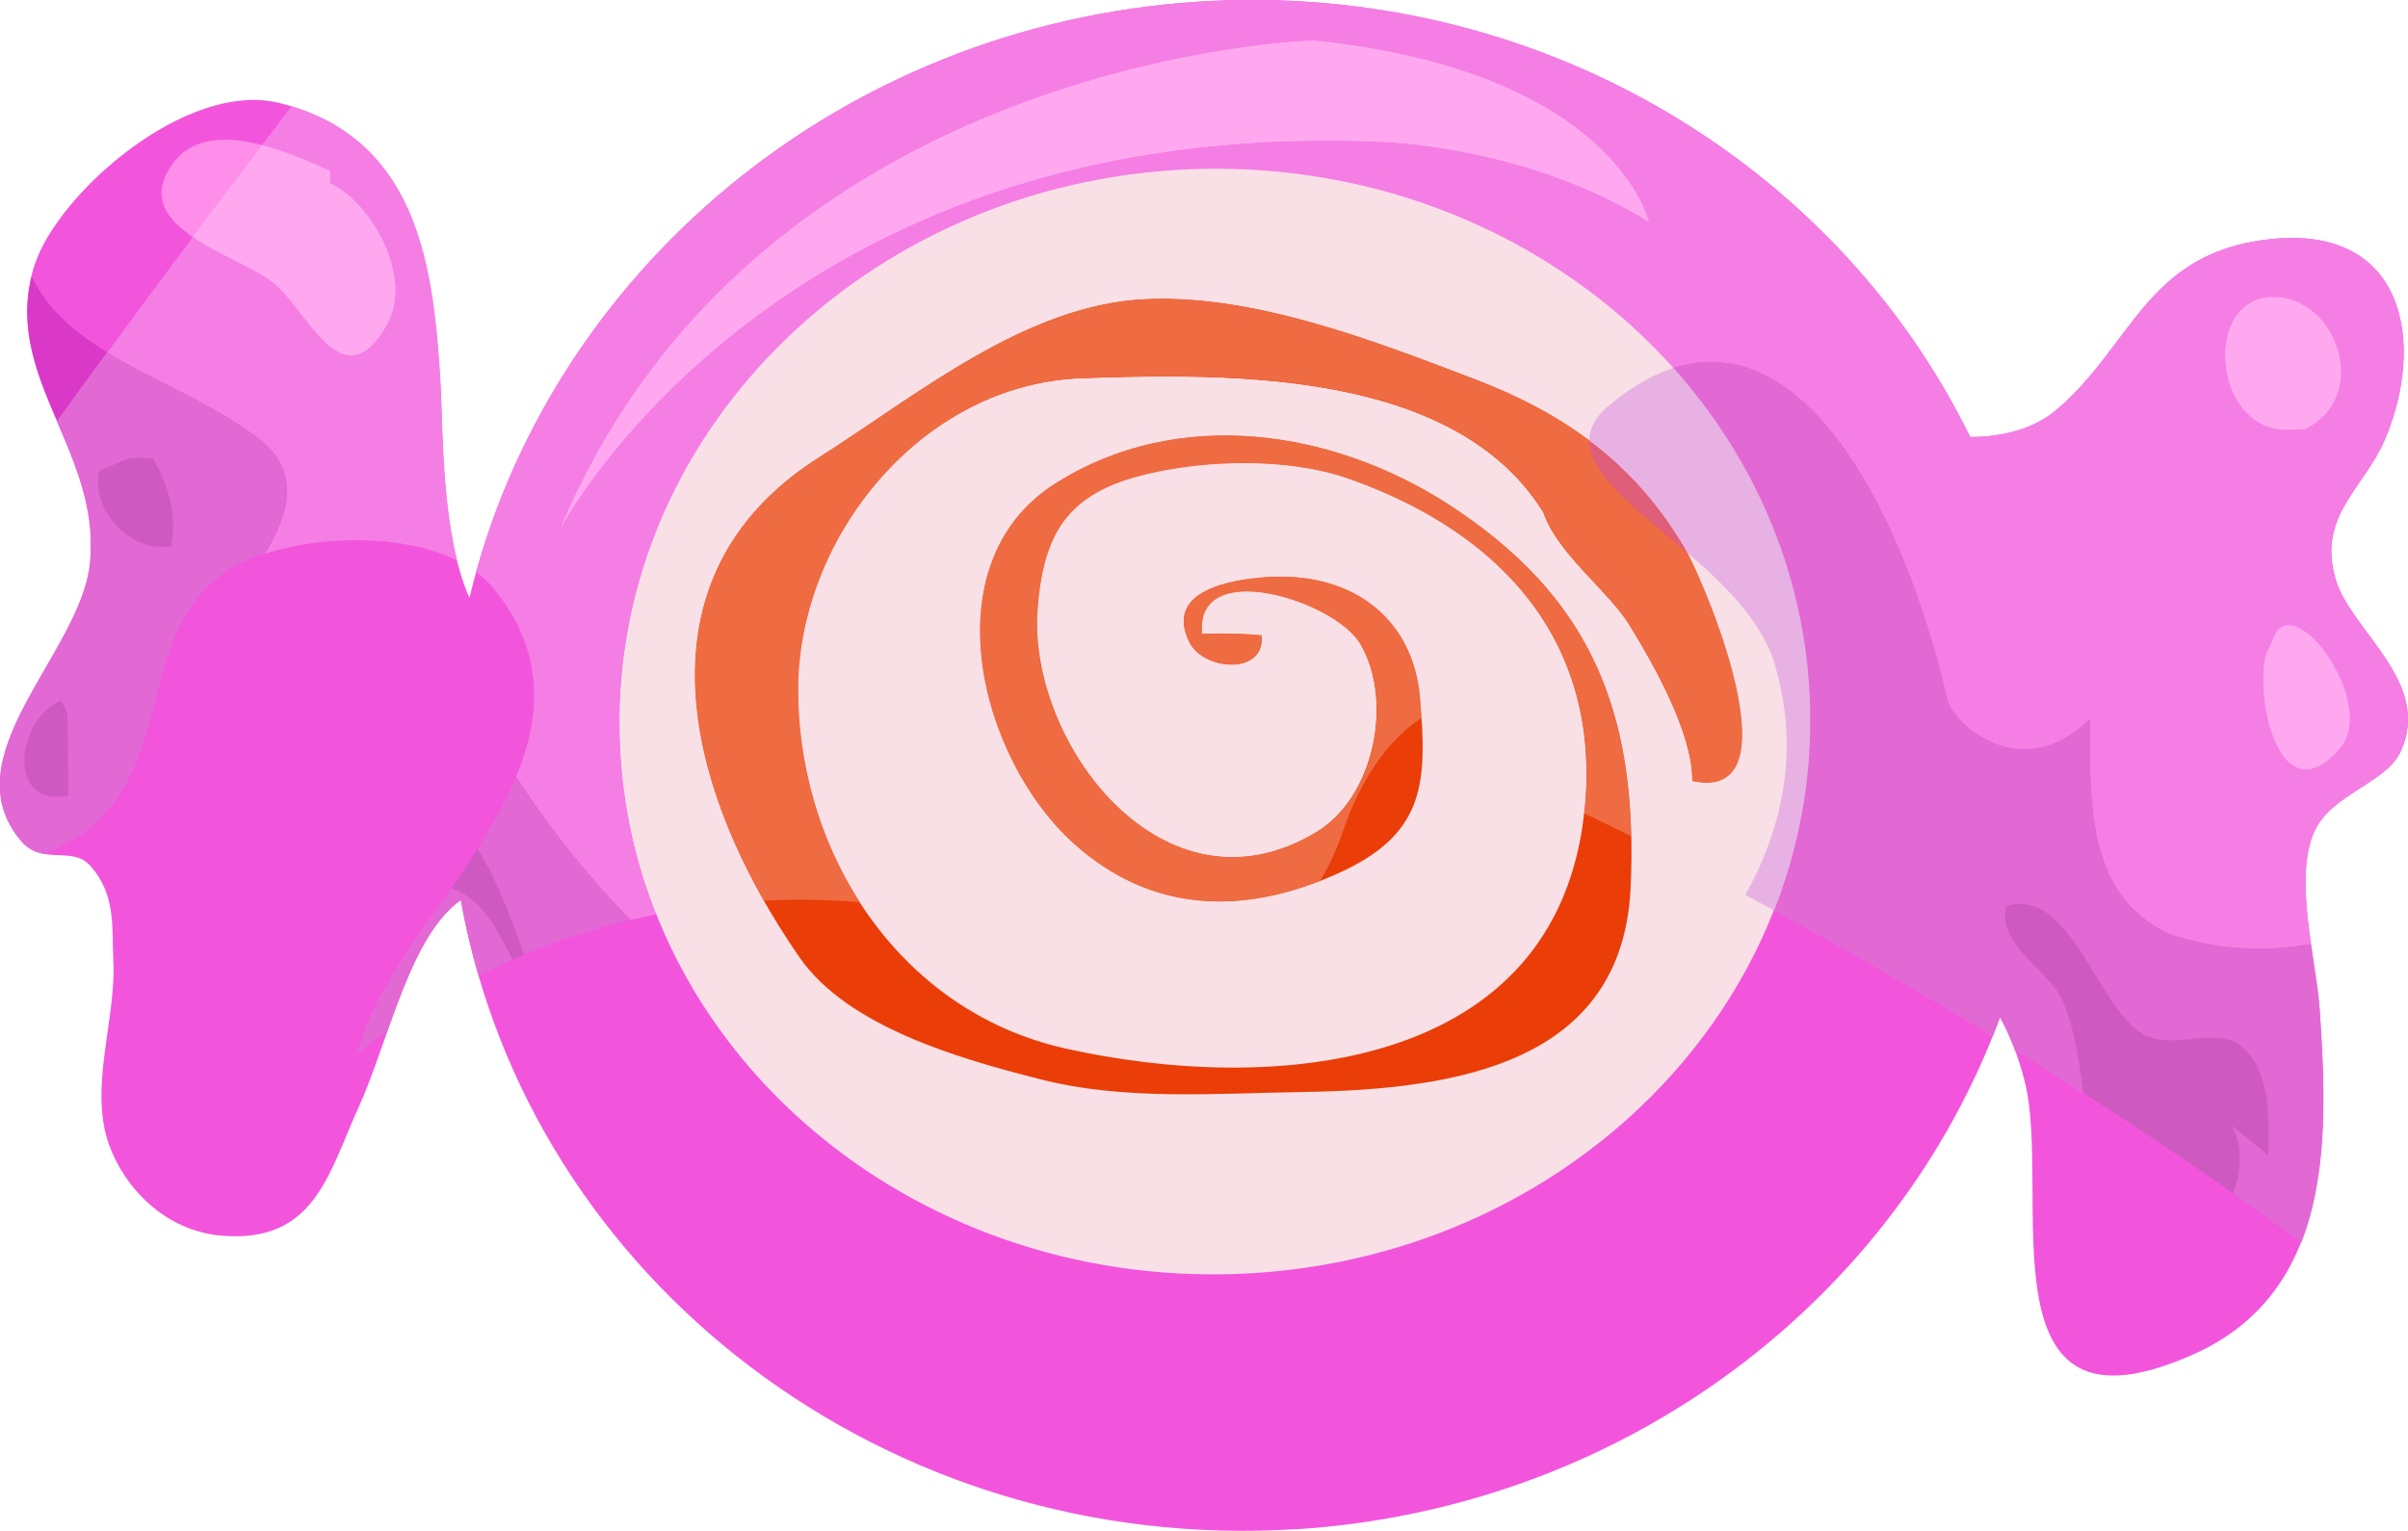 <?xml version="1.0" encoding="UTF-8"?><svg xmlns="http://www.w3.org/2000/svg" viewBox="0 0 144.44 91.86"><defs><style>.d{fill:#ff8dea;}.e{fill:#d939c6;}.f{fill:#f255dc;}.g{fill:#82ecf7;}.h{fill:#f8e0e6;}.i{fill:#888dc8;}.j{fill:#a19494;}.k{fill:#df5e79;}.l{fill:#aea0a2;}.m{fill:#f57ee4;}.n{fill:#ea3d07;}.o{fill:#e268d4;}.p{fill:#ce5ac1;}.q{fill:#e8b1e3;}.r{fill:#ef6b42;}.s{fill:#ffa8ef;}</style></defs><g id="a"/><g id="b"><g id="c"><g><path class="f" d="M77.79,91.76c19.75-1.29,35.97-13.86,42.18-30.73,.6,1.09,1.09,2.36,1.47,3.82,1.71,6.64-2.89,22.25,10.16,16.4,8.39-3.76,8.05-13.07,7.55-20.58-.2-3-1.6-7.98-.33-10.78,1.05-2.3,4.34-2.88,5.21-4.86,1.84-4.16-3.05-7.19-3.94-10.31-1.08-3.78,1.7-5.4,2.95-8.32,2.44-5.65,1.37-13.02-7.03-12.03-7.32,.86-8.14,6.45-12.71,10.27-1.29,1.08-3.19,1.59-5.12,1.58C110.09,9.7,92.07-1.19,71.87,.1,50.19,1.52,32.79,16.53,28.16,35.87c-1.74-3.88-1.59-10.36-1.76-13.08-.41-6.45-1.2-14.57-9.68-16.62C11.13,4.83,3.5,11.61,2.09,15.85-.1,22.49,6.16,27.01,5.4,33.87c-.6,5.37-8.4,11.54-4.12,16.59,.64,.76,1.43,.82,2.18,.85,.7,.03,1.39,.04,1.92,.6,1.6,1.76,1.32,3.7,1.42,5.83,.16,3.43-1.47,7.51-.27,10.92,.94,2.63,3.36,5.17,6.72,5.48,5.63,.5,6.46-3.75,8.23-7.63,1.86-4.07,3.04-10.28,6.16-12.51,4.08,22.78,25.52,39.33,50.15,37.75h0Z"/><path class="d" d="M78.8,2.42s-33.34,.9-45.22,29.36c0,0,13.02-24.85,49.29-23.26,0,0,8.71,.22,16.04,4.81,0,0-1.96-9.03-20.11-10.91h0Z"/><path class="d" d="M19.83,10.26c-2.39-1.05-7.47-3.46-9.56-.32-1.83,2.74,1.04,4.27,3.59,5.58,1.09,.55,2.11,1.05,2.72,1.6,2.04,1.84,4.09,6.9,6.64,2.4,1.61-2.82-.82-7.27-3.39-8.53v-.73h0Z"/><path class="d" d="M135.94,39.22c-.75,2.69,.88,9.89,4.46,5.65,2.29-2.72-3.06-9.98-4.1-6.38l-.35,.73h0Z"/><path class="d" d="M137.53,25.78c-4.84,.48-5.58-8.15-1.01-7.96,3.73,.17,5.66,5.99,1.73,7.95h-.72Z"/><path class="h" d="M108.56,42.73c.3,18.31-15.45,33.41-35.17,33.73-19.71,.32-35.93-14.28-36.22-32.6-.3-18.31,15.45-33.41,35.16-33.73,19.72-.31,35.94,14.27,36.23,32.6h0Z"/><path class="n" d="M92.73,31.02c-5.16-8.76-18.62-8.63-27.85-8.31-9.62,.35-16.94,9.53-17.01,18.54-.07,9.74,5.91,19.35,15.94,21.64,12.36,2.8,29.68,1.5,31.24-14.36,1.01-10.29-5.32-16.74-14.26-19.85-3.48-1.2-8.36-1.13-12.06-.23-4.7,1.12-6.13,3.51-6.5,8.07-.63,8.02,7.59,18.97,16.77,13.38,3.48-2.13,4.57-7.97,2.57-11.29-1.54-2.58-9.93-5.23-9.46-.57,1.18-.05,2.43-.02,3.57,.08,.24,2.45-3.51,2.13-4.35,.4-1.52-3.12,2.63-3.74,4.59-3.88,5.07-.38,8.84,2.38,9.26,7.25,.43,5.03,.27,8-4.48,10.31-5.57,2.67-11.34,2.82-16.23-1.53-5.75-5.13-8.69-16.88-1.17-21.66,7.36-4.66,16.62-3.24,23.57,1.24,8.43,5.45,11.44,12.3,10.94,23.04-.51,10.49-10.38,12.08-19.56,12.23-5.41,.08-10.85,.54-15.96-.79-4.7-1.2-11.43-3.11-14.32-7.27-6.77-9.76-10.3-22.76,1.19-30.04,5.91-3.76,12.39-9.17,19.61-9.48,6.57-.29,13.91,2.6,19.76,4.83,5.32,2.04,9.49,4.98,12.49,10.04,1.15,1.93,6.92,15.45,.49,14.05,.03-2.87-2.32-7-3.78-9.37-1.38-2.25-4.97-4.74-5.33-7.5l.34,1.01h0Z"/><path class="e" d="M1.91,16.57c-.79,3.19,.33,5.92,1.52,8.7,.99-1.37,1.99-2.75,3.01-4.13-.5-.31-.98-.62-1.44-.96-1.33-.99-2.43-2.14-3.09-3.6h0Z"/><path class="m" d="M5.43,33.56c0,.1-.02,.21-.03,.32-.6,5.37-8.4,11.54-4.12,16.59,.12,.15,.26,.27,.39,.37,.33,.25,.69,.36,1.06,.42h0c-.37-.06-.73-.17-1.06-.42-.14-.1-.27-.23-.39-.37-4.29-5.05,3.52-11.22,4.12-16.59,.01-.11,.02-.21,.03-.32h0Zm.02-.31c0,.08-.01,.17-.02,.25,0-.09,.01-.17,.02-.25h0Zm.01-.31c0,.08,0,.16,0,.24,0-.08,0-.16,0-.24h0Zm0-.31c0,.08,0,.16,0,.24,0-.08,0-.16,0-.24h0Zm0-.31c0,.08,0,.16,0,.24,0-.08,0-.16,0-.24h0Zm-.01-.31c0,.08,0,.17,.01,.25,0-.08,0-.17-.01-.25h0Zm-.03-.31c0,.09,.02,.18,.02,.27,0-.09-.01-.18-.02-.27h0Zm-1.99-6.44h0c.87,2.05,1.78,4.12,1.99,6.43-.21-2.32-1.12-4.39-1.99-6.43h0ZM21.01,8.12c-.97-.73-2.14-1.32-3.52-1.73-.59,.77-1.18,1.54-1.77,2.31,1.57,.41,3.08,1.11,4.11,1.56v.73c.26,.13,.52,.29,.77,.48,2.25,1.67,4.07,5.52,2.62,8.06-1.19,2.1-2.27,2.12-3.29,1.36-1.17-.87-2.26-2.77-3.35-3.76-.09-.08-.19-.16-.29-.24-.62-.46-1.5-.89-2.42-1.36-.79-.4-1.6-.83-2.3-1.3-1.74,2.32-3.45,4.62-5.13,6.92,2.74,1.67,6.05,2.96,8.57,4.79,.15,.09,.28,.19,.41,.29,2.49,1.85,2.15,4.32,.46,7,3.29-1.08,8.24-1.23,11.54,.4-.94-3.79-.86-8.59-1-10.82-.33-5.14-.89-11.34-5.39-14.68h0Zm12.57,23.66C45.46,3.32,78.8,2.42,78.8,2.42c7.88,.82,12.7,2.98,15.65,5.17,3.84,2.85,4.46,5.75,4.46,5.75-7.33-4.59-16.04-4.81-16.04-4.81-36.27-1.59-49.29,23.26-49.29,23.26h0Zm103.88,14.09c-1.47-1.09-2.02-4.86-1.53-6.65l.35-.73c.35-1.2,1.17-1.19,2.04-.55,1.73,1.28,3.6,5.12,2.07,6.93-1.2,1.43-2.18,1.56-2.93,1h0Zm-2.28-20.71c-2.58-1.92-2.35-7.5,1.33-7.34,.77,.04,1.46,.31,2.04,.74,2.24,1.66,2.81,5.65-.31,7.2l-.72,.02c-.94,.09-1.73-.16-2.35-.62h0Zm6.58-9.65c-1.31-.97-3.19-1.45-5.76-1.14-7.32,.86-8.14,6.45-12.71,10.27-1.29,1.08-3.19,1.59-5.12,1.58-3.23-6.59-8.04-12.28-13.93-16.66C95.37,2.95,84.02-.67,71.87,.1,50.78,1.48,33.74,15.73,28.56,34.32h.01c.41,.31,.78,.66,1.09,1.05,3.09,3.82,2.77,7.68,1.3,11.23,2.01,3.12,4.32,6,6.87,8.6,.5-.12,1.01-.23,1.52-.34-1.36-3.43-2.13-7.12-2.19-10.98-.3-18.31,15.45-33.41,35.16-33.73,8.64-.14,16.62,2.59,22.87,7.24,1.89,1.4,3.62,2.98,5.16,4.7,2.54-.83,4.87-.24,6.95,1.3,4.38,3.26,7.65,10.78,9.45,18.32,.01,.53,.61,1.45,1.59,2.17,1.65,1.23,4.36,1.9,7.03-.76-.08,5.03,0,9.6,3.37,12.1,.39,.29,.82,.55,1.3,.78,2.78,.99,5.74,1.15,8.58,.64h0c-.34-2.43-.58-5,.2-6.74,.5-1.1,1.51-1.8,2.53-2.46,1.11-.72,2.23-1.37,2.68-2.41,1.3-2.95-.77-5.32-2.41-7.57-.67-.92-1.28-1.83-1.54-2.74-.44-1.52-.25-2.69,.22-3.73,.69-1.56,1.99-2.84,2.74-4.59,1.69-3.92,1.69-8.68-1.27-10.88h0Z"/><path class="s" d="M94.45,7.59c-2.94-2.19-7.77-4.35-15.65-5.17,0,0-33.34,.9-45.22,29.36,0,0,13.02-24.85,49.29-23.26,0,0,8.71,.22,16.04,4.81,0,0-.63-2.89-4.46-5.74h0Z"/><path class="s" d="M19.83,10.26c-1.02-.45-2.54-1.15-4.11-1.56-1.4,1.84-2.79,3.68-4.17,5.52,.7,.48,1.52,.9,2.3,1.3,.93,.47,1.81,.9,2.42,1.36,.11,.08,.2,.16,.29,.24,1.09,.98,2.18,2.89,3.35,3.76,1.02,.76,2.1,.73,3.29-1.36,1.45-2.54-.37-6.39-2.62-8.06-.25-.19-.51-.35-.77-.48v-.73h0Z"/><path class="s" d="M138.32,37.94c-.86-.64-1.69-.65-2.04,.55l-.35,.73c-.5,1.79,.05,5.56,1.53,6.65,.75,.55,1.73,.42,2.93-1.01,1.53-1.81-.34-5.65-2.07-6.93h0Z"/><path class="s" d="M138.56,18.56c-.58-.43-1.27-.71-2.04-.74-3.68-.16-3.92,5.42-1.33,7.34,.62,.46,1.41,.71,2.35,.62l.72-.02c3.12-1.55,2.55-5.54,.31-7.2h0Z"/><path class="h" d="M88.01,32.4c-2.09-1.55-4.53-2.79-7.22-3.72-3.48-1.2-8.36-1.13-12.06-.23-4.7,1.12-6.13,3.51-6.5,8.07-.35,4.54,2.12,10.02,6.01,12.9,2.98,2.21,6.78,2.9,10.76,.47,3.48-2.13,4.57-7.97,2.57-11.29-.23-.39-.63-.79-1.13-1.16-2.77-2.06-8.73-3.36-8.34,.59,1.18-.05,2.43-.02,3.57,.08,.2,2.03-2.35,2.16-3.71,1.15-.28-.2-.5-.46-.64-.76-1.52-3.12,2.63-3.74,4.59-3.88,2.49-.18,4.67,.39,6.29,1.59,1.68,1.25,2.76,3.18,2.97,5.66,.04,.42,.07,.83,.09,1.22,1.3-.79,2.62-.9,3.69-.18,.04,.03,.08,.06,.12,.09h0c.09,.06,.17,.14,.26,.21,.73,.66,1.31,1.77,1.66,3.38,.02,.11,.05,.23,.07,.34h0s1.43,.63,3.96,1.85c.01-.09,.02-.18,.03-.26,.7-7.2-2.19-12.52-7.04-16.13h0Zm13.17,.74c1.46,2.77,6.46,15.07,.31,13.73,.03-2.87-2.32-7-3.78-9.37-1.26-2.05-4.36-4.3-5.16-6.78-.92-1.48-2.09-2.69-3.43-3.69-6.36-4.73-16.71-4.59-24.25-4.33-9.62,.35-16.94,9.53-17.01,18.54-.03,4.58,1.27,9.12,3.7,12.9,7.37,.6,14.76,3.06,21.42,7.53,.03,.02,.07,.05,.11,.07,.33-.44,.66-.87,.98-1.3,2.14-2.87,3.93-5.49,5.11-7.58-4.69,1.84-9.45,1.79-13.65-1.33-.36-.27-.71-.55-1.06-.86-5.75-5.13-8.69-16.88-1.17-21.66,7.36-4.66,16.62-3.24,23.57,1.24,.63,.41,1.23,.82,1.8,1.25,6.29,4.68,8.99,10.44,9.18,18.67,1.94,.97,4.24,2.14,6.83,3.52,2.24-4.01,3.18-8.55,1.91-13.29-.61-2.83-2.99-5.18-5.41-7.27h0Zm-5.98-15.77c-6.25-4.65-14.23-7.37-22.87-7.24-19.71,.32-35.46,15.42-35.16,33.73,.06,3.86,.83,7.56,2.19,10.98,2.12-.43,4.27-.7,6.45-.81-5.22-9.2-6.85-20.16,3.34-26.61,5.91-3.76,12.39-9.17,19.61-9.48,6.57-.29,13.91,2.6,19.76,4.83,2.49,.96,4.73,2.11,6.71,3.58,.03,.02,.07,.05,.1,.08,0-.61,.27-1.21,.85-1.82,1.45-1.28,2.84-2.11,4.18-2.54-1.54-1.73-3.27-3.3-5.16-4.71h0Z"/><path class="r" d="M88.67,31.5c-.57-.42-1.17-.84-1.8-1.25-6.94-4.48-16.21-5.91-23.57-1.24-7.53,4.78-4.59,16.53,1.17,21.66,.35,.31,.7,.6,1.06,.86,4.19,3.12,8.96,3.17,13.65,1.33,.61-1.08,1.05-2.01,1.3-2.77,.4-1.21,.89-2.31,1.44-3.27,.99-1.72,2.17-3,3.35-3.72-.03-.39-.06-.8-.09-1.22-.21-2.48-1.29-4.41-2.97-5.66-1.62-1.2-3.8-1.77-6.29-1.59-1.95,.14-6.11,.75-4.59,3.88,.14,.3,.37,.55,.64,.76,1.35,1,3.9,.88,3.71-1.15-1.14-.11-2.39-.14-3.57-.08-.39-3.94,5.57-2.64,8.34-.59,.5,.37,.89,.77,1.13,1.16,2,3.32,.91,9.16-2.57,11.29-3.98,2.43-7.78,1.74-10.76-.47-3.88-2.88-6.36-8.36-6.01-12.9,.36-4.56,1.8-6.94,6.5-8.07,3.71-.9,8.58-.97,12.06,.23,2.68,.93,5.13,2.17,7.22,3.72,4.86,3.61,7.74,8.93,7.04,16.13,0,.09-.02,.18-.03,.26,.83,.4,1.77,.86,2.82,1.38-.18-8.23-2.89-13.99-9.18-18.67h0Zm6.56-5.14c-1.98-1.48-4.22-2.63-6.71-3.58-5.85-2.23-13.19-5.12-19.76-4.83-7.21,.32-13.7,5.73-19.61,9.48-10.19,6.46-8.56,17.41-3.34,26.61,1.91-.1,3.84-.06,5.77,.09-2.43-3.77-3.73-8.32-3.7-12.9,.07-9,7.39-18.19,17.01-18.54,7.54-.27,17.89-.4,24.25,4.33,1.34,1,2.51,2.21,3.43,3.69,.81,2.48,3.9,4.73,5.16,6.78,1.46,2.37,3.81,6.5,3.78,9.37,6.15,1.34,1.15-10.95-.31-13.73-2.91-2.51-5.87-4.63-5.85-6.7-.03-.02-.07-.05-.1-.07h0Z"/><path class="l" d="M138.87,58.28c.13,.87,.24,1.69,.29,2.39,.12,1.81,.23,3.71,.21,5.63h0c.02-1.91-.09-3.82-.21-5.63-.04-.7-.15-1.51-.28-2.36,0-.01,0-.02-.01-.03h0Z"/><path class="j" d="M138.63,56.63h0c.08,.56,.16,1.12,.24,1.65v.02c-.07-.54-.16-1.1-.24-1.68h0Z"/><path class="k" d="M139.37,66.3h0c-.01,1.6-.12,3.2-.38,4.75h0c.26-1.55,.37-3.15,.38-4.75h0Z"/><path class="q" d="M138.99,71.05h0c-.21,1.2-.51,2.37-.94,3.48h0c.43-1.11,.74-2.27,.94-3.48h0Z"/><path class="i" d="M5.43,33.5s0,.04,0,.06c0-.02,0-.04,0-.06h0Zm.02-.33s0,.05,0,.07c0-.02,0-.05,0-.07h0Zm.01-.3s0,.04,0,.07c0-.02,0-.04,0-.07h0Zm0-.31s0,.05,0,.07c0-.02,0-.04,0-.07h0Zm0-.29s0,.04,0,.05c0-.02,0-.04,0-.05h0Zm-.02-.29s0,.02,0,.04c0-.01,0-.02,0-.04h0Zm-.02-.28s0,0,0,0c0,0,0,0,0,0h0Z"/><path class="o" d="M28.17,53.88c-.33-.24-.69-.44-1.1-.58-1.57,2.25-4.81,6.44-5.65,9.94,.6-.48,1.21-.95,1.83-1.4,.83-2.34,1.71-4.7,2.94-6.36,.43-.59,.91-1.09,1.45-1.47,.28,1.54,.63,3.05,1.06,4.53,.67-.34,1.35-.66,2.04-.96-.71-1.39-1.41-2.83-2.57-3.7h0Zm2.79-7.28c-.62,1.51-1.46,2.96-2.33,4.33,1.15,1.73,2.1,4.42,2.81,6.34,2.07-.86,4.21-1.56,6.39-2.08-2.55-2.6-4.86-5.48-6.87-8.6h0Zm-28.74,.86c-1.5-1.12-.63-4.6,1.44-5.4l.38,.73c.02,1.64,.07,3.3,.05,4.95-.83,.17-1.44,.04-1.87-.27h0Zm5.36-15.39c-1.18-.88-1.96-2.39-1.62-3.83l1.81-.74c.47-.03,.92-.05,1.39,.02,.93,1.54,1.46,3.35,1.11,5.25-.93,.2-1.9-.1-2.69-.69h0Zm7.82-5.85c-.13-.1-.27-.19-.41-.29-2.52-1.83-5.83-3.12-8.57-4.79-1.01,1.38-2.02,2.76-3.01,4.13,.87,2.04,1.78,4.11,1.99,6.43,0,0,0,0,0,0,0,.09,.02,.18,.02,.27,0,.01,0,.02,0,.04,0,.08,0,.17,.01,.25,0,.02,0,.04,0,.05,0,.08,0,.16,0,.24,0,.02,0,.05,0,.07,0,.08,0,.16,0,.24,0,.02,0,.04,0,.07,0,.08,0,.16,0,.24,0,.02,0,.05,0,.07,0,.08-.01,.17-.02,.25,0,.02,0,.04,0,.06,0,.1-.02,.21-.03,.32-.6,5.37-8.4,11.54-4.12,16.59,.12,.15,.26,.27,.39,.37,.33,.25,.69,.36,1.06,.42,1.3-.6,2.47-1.26,3.31-2.14h0c4.37-4.55,2.36-11.3,7.64-14.89,.58-.39,1.32-.73,2.18-1.02,1.7-2.68,2.04-5.15-.46-7h0Zm91.9-2.83c-2.08-1.55-4.41-2.13-6.95-1.3,5.02,5.61,8.08,12.78,8.2,20.65,.07,4.18-.7,8.19-2.16,11.9,3.9,2.11,8.36,4.64,13.14,7.56,.15-.39,.3-.77,.44-1.15h0c.34,.6,.63,1.26,.9,1.98,1.35,.83,2.72,1.7,4.11,2.59-.27-1.84-.52-3.8-1.2-5.45-.81-1.96-4-3.38-3.44-5.77,.97-.3,1.8-.06,2.54,.49,1.04,.78,1.91,2.17,2.75,3.55,.84,1.36,1.65,2.73,2.61,3.44,.08,.06,.16,.12,.25,.17,1.7,1.04,4.24-.4,5.83,.66,.04,.03,.08,.05,.11,.08,1.76,1.31,1.71,4.6,1.63,6.54l-2.21-1.77c.69,1.15,.63,2.65,.11,4.07,1.35,.95,2.72,1.92,4.08,2.92,.43-1.11,.74-2.27,.94-3.48,.26-1.55,.37-3.15,.38-4.75,.02-1.91-.09-3.82-.21-5.63-.05-.7-.16-1.52-.29-2.39-.08-.54-.16-1.09-.24-1.65-2.84,.51-5.79,.35-8.58-.64-.48-.23-.91-.49-1.3-.78-3.36-2.5-3.45-7.07-3.37-12.1-2.67,2.67-5.38,1.99-7.03,.76-.97-.72-1.58-1.64-1.59-2.17-1.8-7.54-5.06-15.06-9.44-18.32h0Z"/><path class="q" d="M100.36,22.08c-1.34,.44-2.73,1.26-4.18,2.54-.59,.61-.85,1.21-.85,1.82,2.21,1.66,4.1,3.73,5.68,6.38,.05,.08,.11,.19,.18,.32,2.42,2.08,4.8,4.44,5.41,7.27,1.27,4.74,.33,9.28-1.91,13.29,.56,.3,1.14,.61,1.73,.93,1.46-3.71,2.23-7.72,2.16-11.9-.12-7.87-3.19-15.05-8.2-20.65h0Z"/><path class="k" d="M95.33,26.44c-.02,2.08,2.95,4.19,5.85,6.7-.07-.13-.13-.24-.18-.32-1.57-2.65-3.47-4.72-5.68-6.38h0Z"/><path class="p" d="M28.64,50.93c-.4,.64-.81,1.26-1.22,1.85-.1,.16-.22,.33-.35,.52,.41,.14,.78,.33,1.1,.58,1.16,.86,1.86,2.31,2.57,3.7,.23-.1,.47-.2,.71-.3-.71-1.92-1.66-4.61-2.81-6.34h0Z"/><path class="p" d="M3.66,42.05c-2.07,.81-2.94,4.29-1.44,5.4,.42,.32,1.04,.44,1.87,.27,.02-1.64-.03-3.31-.05-4.95l-.38-.73h0Z"/><path class="p" d="M9.16,27.51c-.46-.07-.91-.05-1.39-.02l-1.81,.74c-.35,1.44,.44,2.95,1.62,3.83,.79,.59,1.76,.89,2.69,.69,.35-1.89-.19-3.71-1.11-5.25h0Z"/><path class="p" d="M134.43,62.76s-.08-.05-.11-.08c-1.59-1.07-4.12,.38-5.83-.66-.08-.05-.16-.11-.25-.17-.96-.71-1.77-2.07-2.61-3.44-.84-1.38-1.71-2.77-2.75-3.55-.74-.55-1.57-.79-2.54-.49-.56,2.4,2.63,3.82,3.44,5.77,.68,1.65,.94,3.61,1.2,5.45,2.93,1.88,5.93,3.88,8.97,6.01,.52-1.42,.58-2.92-.11-4.07l2.21,1.77c.08-1.94,.13-5.23-1.63-6.53h0Z"/><path class="g" d="M81.92,46.83c-.55,.96-1.04,2.05-1.44,3.27-.25,.76-.7,1.7-1.3,2.77-1.18,2.09-2.97,4.7-5.11,7.58,3.24-4.35,5.68-8.11,6.41-10.35,.4-1.22,.89-2.31,1.44-3.27h0Zm7.41-3.6c.73,.67,1.31,1.77,1.66,3.38-.35-1.61-.94-2.72-1.66-3.38h0Zm-.26-.21s-.08-.06-.12-.09c.04,.03,.08,.06,.12,.09h0Z"/></g></g></g></svg>